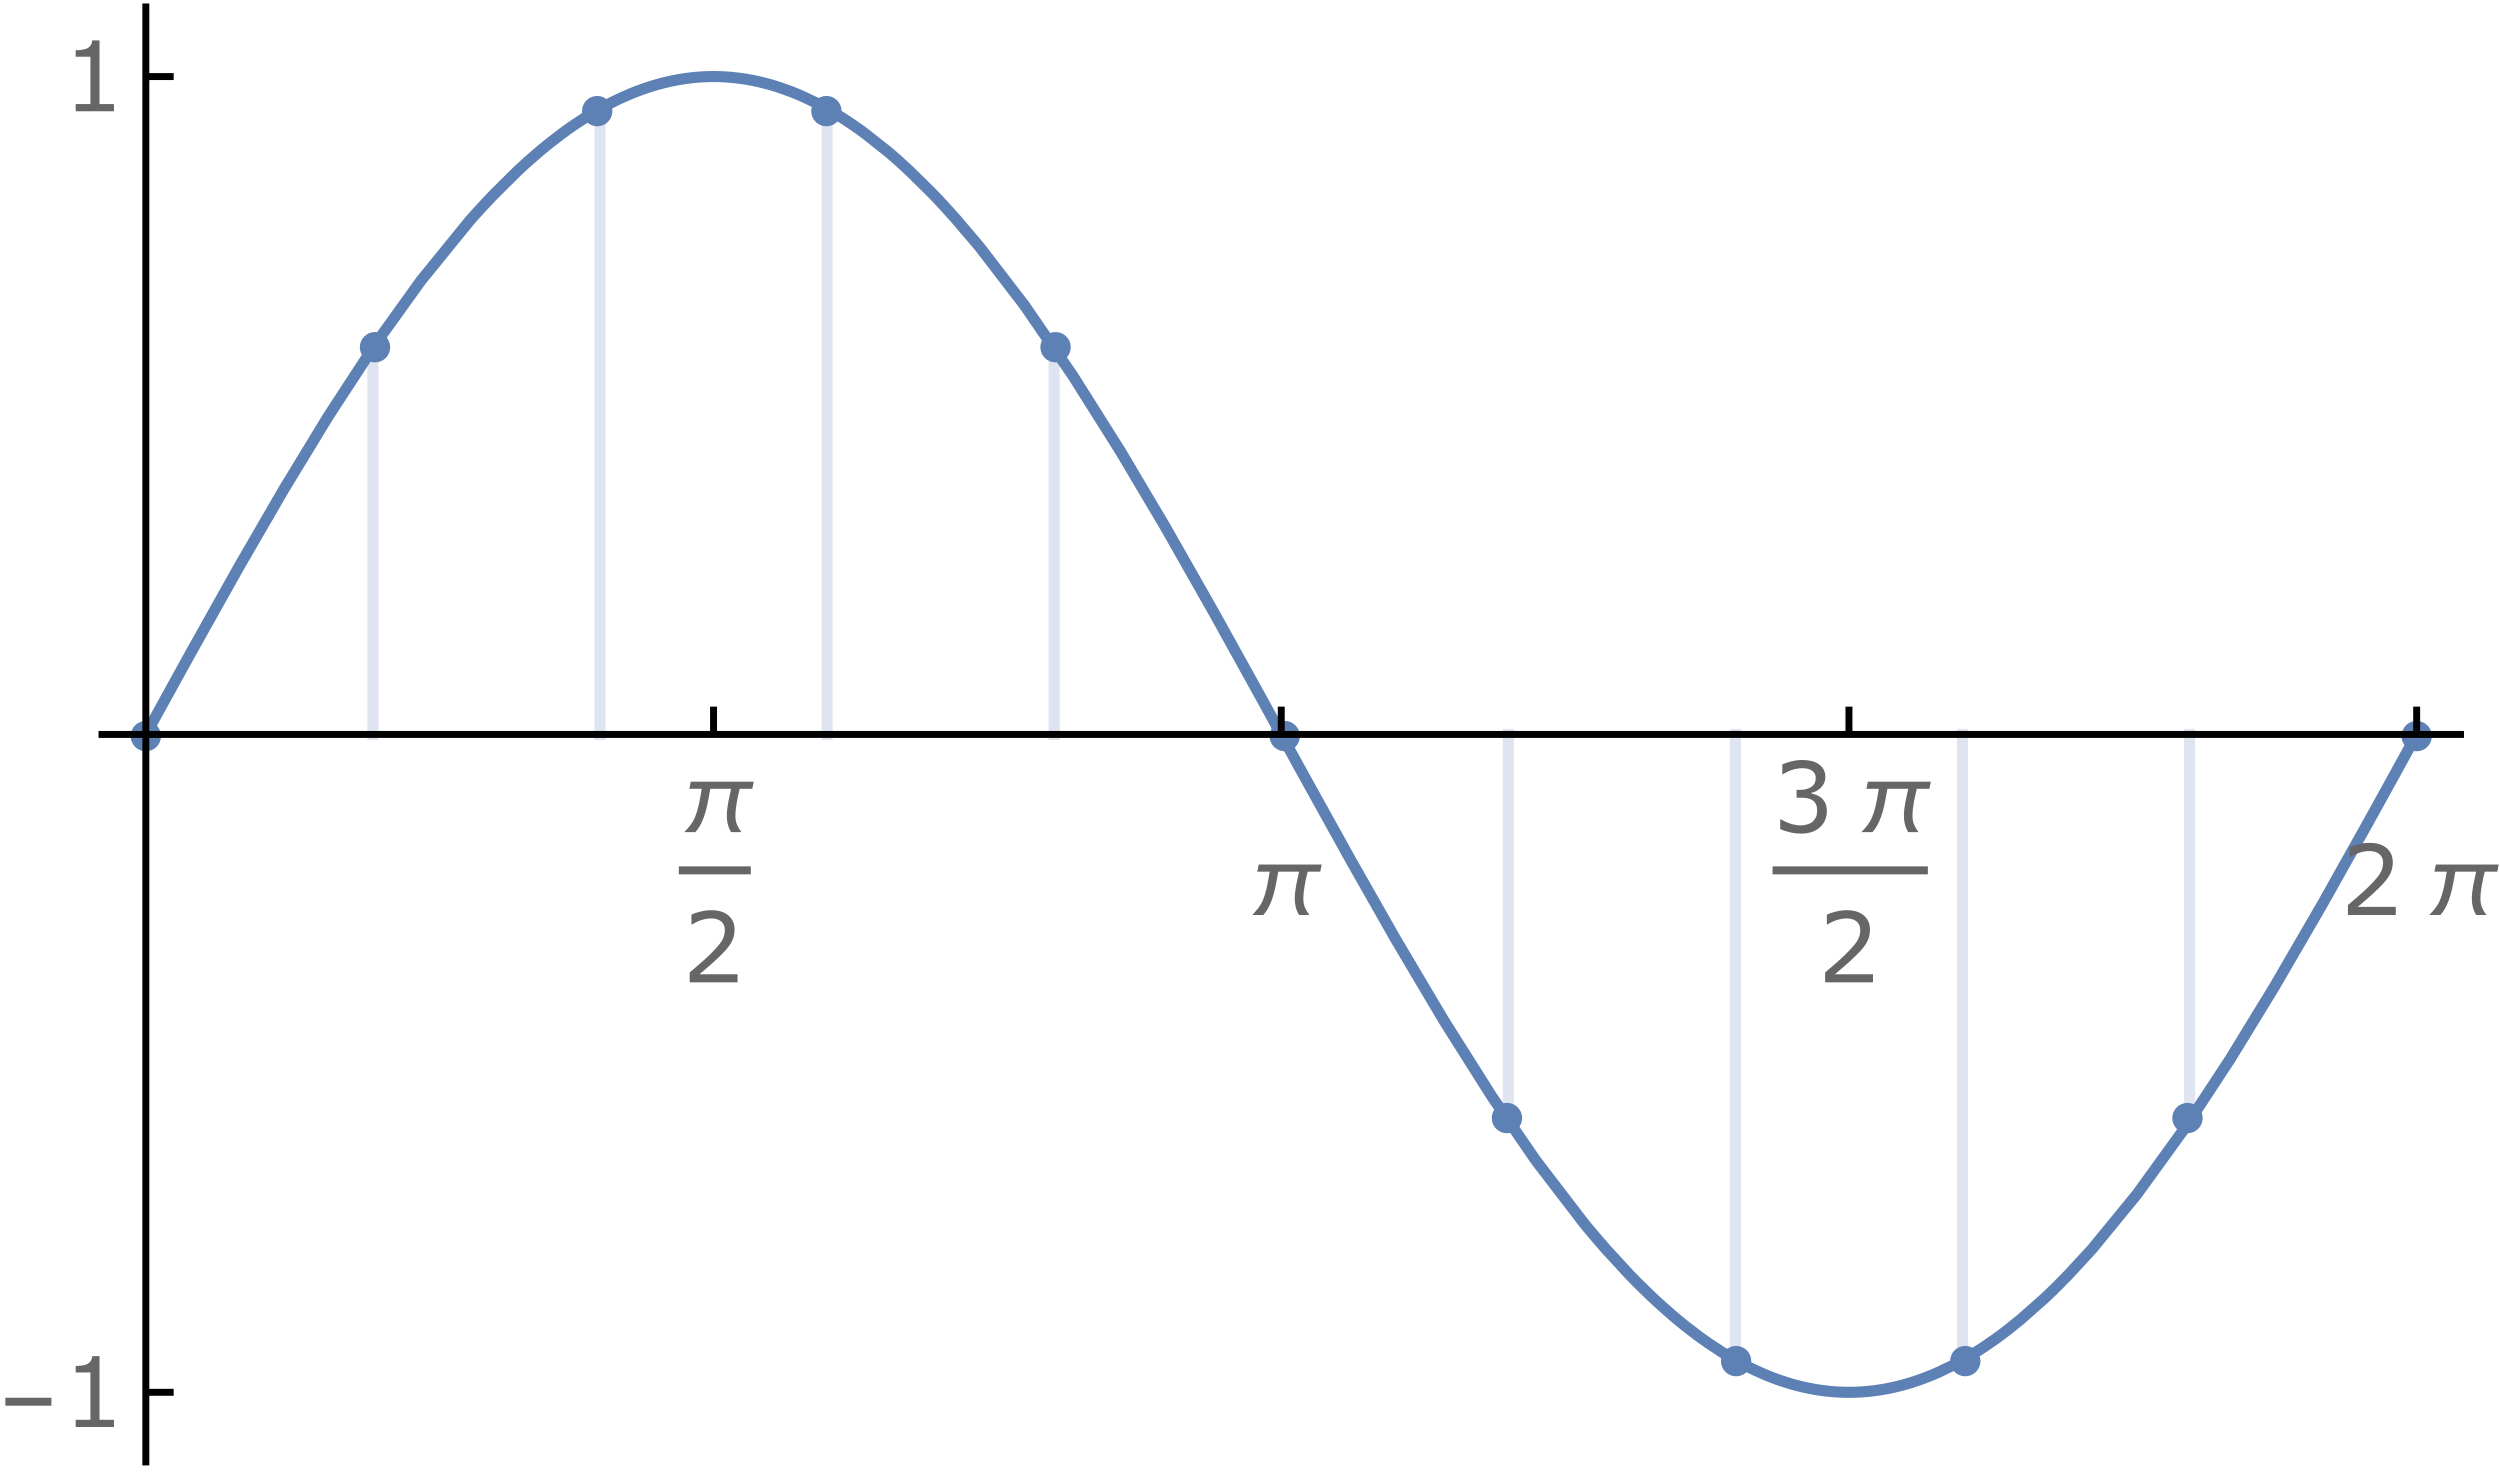 <?xml version="1.0" encoding="UTF-8"?>
<svg xmlns="http://www.w3.org/2000/svg" xmlns:xlink="http://www.w3.org/1999/xlink" width="360pt" height="213pt" viewBox="0 0 360 213" version="1.1">
<defs>
<g>
<symbol overflow="visible" id="glyph0-0">
<path style="stroke:none;" d=""/>
</symbol>
<symbol overflow="visible" id="glyph0-1">
<path style="stroke:none;" d="M 10.82 -7.266 L 10.617 -6.242 L 8.805 -6.242 C 8.727 -5.918 8.652 -5.594 8.574 -5.266 C 8.5 -4.938 8.434 -4.609 8.379 -4.281 C 8.32 -3.953 8.273 -3.621 8.238 -3.289 C 8.203 -2.957 8.184 -2.621 8.184 -2.289 C 8.184 -1.848 8.262 -1.441 8.414 -1.07 C 8.57 -0.699 8.781 -0.344 9.051 0 L 7.566 0 C 7.348 -0.359 7.191 -0.734 7.094 -1.117 C 6.996 -1.504 6.945 -1.906 6.945 -2.324 C 6.945 -2.656 6.965 -2.988 7.004 -3.316 C 7.043 -3.645 7.094 -3.969 7.152 -4.297 C 7.215 -4.621 7.281 -4.945 7.355 -5.27 C 7.43 -5.594 7.5 -5.918 7.566 -6.242 L 4.574 -6.242 C 4.473 -5.723 4.371 -5.18 4.273 -4.617 C 4.172 -4.055 4.047 -3.5 3.895 -2.953 C 3.742 -2.406 3.547 -1.879 3.312 -1.375 C 3.078 -0.867 2.777 -0.41 2.414 0 L 0.82 0 C 0.984 -0.172 1.145 -0.348 1.305 -0.523 C 1.465 -0.699 1.617 -0.883 1.758 -1.074 C 2.023 -1.438 2.238 -1.832 2.402 -2.254 C 2.57 -2.676 2.707 -3.109 2.82 -3.559 C 2.93 -4.008 3.023 -4.457 3.102 -4.91 C 3.176 -5.363 3.254 -5.809 3.336 -6.242 L 1.551 -6.242 L 1.758 -7.266 Z M 10.82 -7.266 "/>
</symbol>
<symbol overflow="visible" id="glyph0-2">
<path style="stroke:none;" d="M 7.402 -3.07 L 0.773 -3.07 L 0.773 -4.219 L 7.402 -4.219 Z M 7.402 -3.07 "/>
</symbol>
<symbol overflow="visible" id="glyph1-0">
<path style="stroke:none;" d=""/>
</symbol>
<symbol overflow="visible" id="glyph1-1">
<path style="stroke:none;" d="M 7.992 0 L 1.102 0 L 1.102 -1.43 C 1.578 -1.84 2.059 -2.25 2.539 -2.66 C 3.02 -3.07 3.469 -3.477 3.883 -3.883 C 4.758 -4.73 5.355 -5.402 5.68 -5.902 C 6.004 -6.402 6.164 -6.941 6.164 -7.52 C 6.164 -8.047 5.992 -8.461 5.645 -8.762 C 5.297 -9.059 4.809 -9.207 4.184 -9.207 C 3.77 -9.207 3.32 -9.137 2.836 -8.988 C 2.352 -8.844 1.883 -8.621 1.422 -8.32 L 1.352 -8.32 L 1.352 -9.754 C 1.676 -9.914 2.109 -10.059 2.648 -10.191 C 3.188 -10.324 3.711 -10.391 4.219 -10.391 C 5.262 -10.391 6.078 -10.141 6.672 -9.637 C 7.266 -9.133 7.562 -8.449 7.562 -7.586 C 7.562 -7.199 7.512 -6.84 7.414 -6.504 C 7.316 -6.168 7.172 -5.852 6.98 -5.551 C 6.801 -5.27 6.594 -4.992 6.355 -4.719 C 6.117 -4.445 5.824 -4.141 5.484 -3.809 C 4.996 -3.328 4.492 -2.867 3.973 -2.418 C 3.453 -1.969 2.969 -1.551 2.516 -1.168 L 7.992 -1.168 Z M 7.992 0 "/>
</symbol>
<symbol overflow="visible" id="glyph1-2">
<path style="stroke:none;" d="M 7.094 -4.902 C 7.312 -4.707 7.496 -4.461 7.637 -4.164 C 7.777 -3.867 7.848 -3.484 7.848 -3.016 C 7.848 -2.551 7.762 -2.125 7.594 -1.734 C 7.426 -1.348 7.188 -1.012 6.883 -0.727 C 6.543 -0.406 6.141 -0.168 5.676 -0.016 C 5.215 0.137 4.707 0.211 4.156 0.211 C 3.59 0.211 3.035 0.145 2.488 0.012 C 1.941 -0.125 1.492 -0.27 1.141 -0.43 L 1.141 -1.859 L 1.242 -1.859 C 1.633 -1.605 2.086 -1.391 2.609 -1.223 C 3.133 -1.055 3.641 -0.969 4.129 -0.969 C 4.414 -0.969 4.723 -1.02 5.047 -1.113 C 5.367 -1.211 5.629 -1.352 5.832 -1.539 C 6.039 -1.738 6.195 -1.961 6.301 -2.203 C 6.402 -2.445 6.453 -2.75 6.453 -3.117 C 6.453 -3.48 6.395 -3.785 6.277 -4.023 C 6.164 -4.262 6 -4.449 5.797 -4.586 C 5.594 -4.727 5.344 -4.824 5.051 -4.879 C 4.758 -4.93 4.445 -4.957 4.109 -4.957 L 3.492 -4.957 L 3.492 -6.09 L 3.973 -6.09 C 4.664 -6.09 5.219 -6.234 5.629 -6.523 C 6.043 -6.812 6.25 -7.238 6.25 -7.793 C 6.25 -8.039 6.195 -8.254 6.09 -8.438 C 5.984 -8.625 5.84 -8.773 5.652 -8.895 C 5.457 -9.012 5.246 -9.094 5.023 -9.141 C 4.801 -9.188 4.547 -9.207 4.266 -9.207 C 3.832 -9.207 3.371 -9.129 2.883 -8.977 C 2.398 -8.82 1.938 -8.602 1.504 -8.32 L 1.438 -8.32 L 1.438 -9.75 C 1.758 -9.906 2.191 -10.055 2.73 -10.188 C 3.27 -10.324 3.793 -10.391 4.301 -10.391 C 4.797 -10.391 5.234 -10.344 5.613 -10.254 C 5.992 -10.164 6.332 -10.016 6.637 -9.816 C 6.965 -9.598 7.215 -9.332 7.383 -9.023 C 7.551 -8.715 7.637 -8.352 7.637 -7.938 C 7.637 -7.371 7.438 -6.879 7.039 -6.457 C 6.641 -6.035 6.168 -5.77 5.625 -5.66 L 5.625 -5.562 C 5.844 -5.527 6.094 -5.453 6.379 -5.336 C 6.66 -5.219 6.898 -5.074 7.094 -4.902 Z M 7.094 -4.902 "/>
</symbol>
<symbol overflow="visible" id="glyph1-3">
<path style="stroke:none;" d="M 7.41 0 L 1.898 0 L 1.898 -1.039 L 4.02 -1.039 L 4.02 -7.859 L 1.898 -7.859 L 1.898 -8.789 C 2.188 -8.789 2.496 -8.816 2.824 -8.863 C 3.152 -8.91 3.398 -8.98 3.57 -9.07 C 3.777 -9.184 3.941 -9.328 4.062 -9.504 C 4.184 -9.68 4.254 -9.918 4.273 -10.211 L 5.332 -10.211 L 5.332 -1.039 L 7.41 -1.039 Z M 7.41 0 "/>
</symbol>
</g>
<clipPath id="clip1">
  <path d="M 13.922 3 L 355.199 3 L 355.199 208 L 13.922 208 Z M 13.922 3 "/>
</clipPath>
</defs>
<g id="surface17">
<g clip-path="url(#clip1)" clip-rule="nonzero">
<path style="fill:none;stroke-width:1.6;stroke-linecap:square;stroke-linejoin:miter;stroke:rgb(36.841%,50.677%,70.979%);stroke-opacity:1;stroke-miterlimit:3.25;" d="M 87 110.758 L 87.102 110.578 L 87.199 110.395 L 87.402 110.027 L 87.801 109.297 L 88.605 107.84 L 90.211 104.922 L 93.418 99.105 L 100.379 86.676 L 106.875 75.457 L 113.246 64.988 L 120.152 54.41 L 126.602 45.43 L 133.59 36.832 L 133.699 36.711 L 133.805 36.59 L 134.02 36.348 L 134.449 35.867 L 135.305 34.922 L 137.023 33.094 L 140.453 29.688 L 140.551 29.594 L 140.652 29.5 L 140.852 29.312 L 141.254 28.945 L 142.051 28.219 L 143.652 26.828 L 143.754 26.746 L 143.852 26.66 L 144.051 26.496 L 144.453 26.164 L 145.254 25.52 L 146.852 24.289 L 146.961 24.207 L 147.07 24.129 L 147.285 23.969 L 147.719 23.656 L 148.586 23.047 L 150.32 21.902 L 150.43 21.836 L 150.539 21.766 L 150.758 21.633 L 151.191 21.367 L 152.059 20.855 L 153.793 19.91 L 153.996 19.809 L 154.195 19.707 L 154.602 19.504 L 155.41 19.121 L 155.613 19.027 L 156.223 18.758 L 157.031 18.418 L 157.133 18.375 L 157.234 18.336 L 157.438 18.254 L 157.84 18.098 L 158.652 17.805 L 158.855 17.734 L 159.055 17.664 L 159.461 17.531 L 160.27 17.281 L 160.371 17.25 L 160.469 17.223 L 160.668 17.164 L 161.066 17.059 L 161.262 17.004 L 161.461 16.953 L 161.859 16.855 L 161.957 16.832 L 162.059 16.809 L 162.254 16.762 L 162.652 16.676 L 163.445 16.516 L 163.547 16.5 L 163.645 16.48 L 163.844 16.445 L 164.242 16.383 L 164.438 16.352 L 164.637 16.32 L 165.035 16.266 L 165.133 16.254 L 165.234 16.242 L 165.43 16.219 L 165.531 16.207 L 165.629 16.195 L 165.828 16.176 L 165.926 16.164 L 166.027 16.156 L 166.227 16.137 L 166.422 16.121 L 166.621 16.105 L 166.73 16.098 L 166.836 16.09 L 166.945 16.082 L 167.055 16.078 L 167.16 16.07 L 167.27 16.062 L 167.484 16.055 L 167.59 16.051 L 167.699 16.047 L 167.805 16.043 L 168.023 16.035 L 168.129 16.031 L 168.238 16.031 L 168.344 16.027 L 169.098 16.027 L 169.207 16.031 L 169.312 16.031 L 169.422 16.035 L 169.531 16.035 L 169.637 16.039 L 169.746 16.043 L 169.852 16.047 L 169.961 16.051 L 170.066 16.055 L 170.176 16.062 L 170.281 16.066 L 170.391 16.074 L 170.5 16.078 L 170.605 16.086 L 170.715 16.094 L 170.93 16.109 L 171.035 16.117 L 171.145 16.125 L 171.359 16.145 L 171.789 16.188 L 172.008 16.211 L 172.652 16.293 L 172.758 16.309 L 172.867 16.32 L 173.082 16.355 L 173.512 16.422 L 173.613 16.438 L 173.715 16.457 L 173.914 16.492 L 174.316 16.566 L 174.52 16.605 L 174.719 16.648 L 175.121 16.734 L 175.223 16.758 L 175.32 16.781 L 175.523 16.828 L 175.926 16.926 L 176.727 17.137 L 176.828 17.164 L 176.93 17.195 L 177.129 17.25 L 177.531 17.371 L 178.336 17.629 L 179.945 18.207 L 180.051 18.25 L 180.16 18.293 L 180.379 18.383 L 180.816 18.559 L 181.688 18.938 L 183.43 19.77 L 183.539 19.824 L 183.645 19.879 L 183.863 19.992 L 184.301 20.223 L 185.172 20.703 L 186.914 21.738 L 187.02 21.805 L 187.129 21.871 L 187.34 22.008 L 187.77 22.281 L 188.625 22.852 L 190.336 24.059 L 193.758 26.754 L 193.855 26.836 L 193.957 26.922 L 194.156 27.09 L 194.555 27.434 L 195.352 28.133 L 196.945 29.594 L 200.137 32.738 L 200.246 32.852 L 200.355 32.961 L 200.57 33.188 L 201.004 33.641 L 201.867 34.566 L 203.598 36.48 L 207.059 40.551 L 213.52 48.969 L 220.52 59.152 L 227.391 70.062 L 233.805 80.883 L 240.754 93.121 L 247.246 104.836 L 253.605 116.41 L 260.512 128.867 L 266.953 140.207 L 273.934 151.984 L 280.785 162.828 L 287.18 172.133 L 294.113 181.176 L 294.215 181.297 L 294.316 181.422 L 294.516 181.664 L 294.922 182.152 L 295.73 183.109 L 297.348 184.977 L 300.586 188.492 L 300.781 188.695 L 300.98 188.902 L 301.379 189.309 L 302.172 190.105 L 303.758 191.645 L 303.953 191.832 L 304.152 192.02 L 304.551 192.387 L 305.344 193.109 L 306.93 194.5 L 307.035 194.59 L 307.145 194.68 L 307.359 194.863 L 307.789 195.219 L 308.648 195.918 L 310.371 197.242 L 310.477 197.324 L 310.586 197.402 L 311.23 197.871 L 312.09 198.473 L 313.812 199.609 L 313.914 199.672 L 314.012 199.734 L 314.215 199.859 L 314.613 200.105 L 315.418 200.582 L 317.023 201.465 L 317.125 201.52 L 317.223 201.57 L 317.426 201.676 L 317.828 201.879 L 318.629 202.266 L 320.234 202.98 L 320.344 203.023 L 320.453 203.07 L 320.672 203.156 L 321.105 203.328 L 321.977 203.652 L 322.195 203.73 L 322.41 203.805 L 322.848 203.949 L 323.715 204.223 L 324.152 204.348 L 324.586 204.469 L 325.023 204.578 L 325.457 204.688 L 325.566 204.711 L 325.676 204.738 L 325.895 204.785 L 326.328 204.879 L 327.199 205.047 L 327.301 205.062 L 327.402 205.082 L 327.605 205.113 L 328.012 205.18 L 328.113 205.191 L 328.215 205.207 L 328.418 205.234 L 328.824 205.285 L 329.332 205.344 L 329.434 205.352 L 329.637 205.371 L 329.738 205.383 L 330.246 205.422 L 330.449 205.434 L 330.652 205.449 L 330.957 205.461 L 331.059 205.469 L 331.262 205.477 L 331.363 205.477 L 331.566 205.484 L 331.668 205.484 L 331.77 205.488 L 331.871 205.488 L 331.973 205.492 L 332.48 205.492 L 332.582 205.488 L 332.785 205.488 L 332.988 205.48 L 333.09 205.48 L 333.699 205.457 L 333.801 205.449 L 333.898 205.445 L 334.098 205.434 L 334.199 205.426 L 334.297 205.418 L 334.496 205.402 L 334.598 205.395 L 334.695 205.387 L 334.895 205.371 L 335.293 205.328 L 335.395 205.32 L 335.492 205.309 L 335.691 205.285 L 336.09 205.234 L 336.191 205.219 L 336.289 205.207 L 336.488 205.18 L 336.887 205.117 L 336.988 205.102 L 337.086 205.082 L 337.285 205.051 L 337.684 204.977 L 337.785 204.957 L 337.883 204.938 L 338.082 204.898 L 338.48 204.812 L 338.582 204.793 L 338.68 204.77 L 339.277 204.629 L 340.074 204.422 L 340.184 204.395 L 340.289 204.363 L 340.508 204.301 L 340.938 204.176 L 341.801 203.902 L 341.91 203.863 L 342.02 203.828 L 342.234 203.754 L 342.668 203.602 L 343.531 203.273 L 343.641 203.234 L 343.746 203.191 L 343.965 203.102 L 344.395 202.926 L 345.262 202.547 L 346.988 201.719 L 347.191 201.617 L 347.391 201.512 L 347.797 201.297 L 348.602 200.855 L 350.215 199.902 L 350.418 199.777 L 350.617 199.652 L 351.02 199.395 L 351.828 198.867 L 353.441 197.746 L 353.66 197.59 L 353.879 197.43 L 354.316 197.105 L 355.191 196.438 L 356.938 195.031 L 360.434 191.938 L 360.543 191.836 L 360.648 191.734 L 360.863 191.531 L 361.293 191.121 L 362.152 190.281 L 363.867 188.543 L 367.301 184.809 L 373.703 176.996 L 380.648 167.398 L 387.133 157.523 L 393.488 147.137 L 400.383 135.266 L 406.816 123.793 L 407.043 123.387 L 407.266 122.98 L 407.715 122.172 L 408.613 120.547 L 410.41 117.289 L 410.52 117.086 L 410.859 116.477 L 411.305 115.66 L 412.203 114.027 L 412.316 113.824 L 412.43 113.617 L 412.652 113.211 L 413.102 112.395 L 413.215 112.188 L 413.328 111.984 L 413.551 111.574 L 413.777 111.168 L 413.887 110.965 L 414 110.758 " transform="matrix(1,0,0,1,-66,-5)"/>
</g>
<path style=" stroke:none;fill-rule:evenodd;fill:rgb(36.841%,50.677%,70.979%);fill-opacity:0.2;" d="M 22.602 105.301 C 22.602 104.957 22.465 104.625 22.219 104.379 C 21.977 104.137 21.645 104 21.301 104 C 20.957 104 20.625 104.137 20.379 104.379 C 20.137 104.625 20 104.957 20 105.301 C 20 105.645 20.137 105.977 20.379 106.219 C 20.625 106.465 20.957 106.602 21.301 106.602 C 21.645 106.602 21.977 106.465 22.219 106.219 C 22.465 105.977 22.602 105.645 22.602 105.301 Z M 22.602 105.301 "/>
<path style="fill:none;stroke-width:1.6;stroke-linecap:square;stroke-linejoin:miter;stroke:rgb(36.841%,50.677%,70.979%);stroke-opacity:0.2;stroke-miterlimit:3.25;" d="M 283.199 166.441 L 283.199 110.758 " transform="matrix(1,0,0,1,-66,-5)"/>
<path style="fill:none;stroke-width:1.6;stroke-linecap:square;stroke-linejoin:miter;stroke:rgb(36.841%,50.677%,70.979%);stroke-opacity:0.2;stroke-miterlimit:3.25;" d="M 315.898 200.855 L 315.898 110.758 " transform="matrix(1,0,0,1,-66,-5)"/>
<path style="fill:none;stroke-width:1.6;stroke-linecap:square;stroke-linejoin:miter;stroke:rgb(36.841%,50.677%,70.979%);stroke-opacity:0.2;stroke-miterlimit:3.25;" d="M 348.602 200.855 L 348.602 110.758 " transform="matrix(1,0,0,1,-66,-5)"/>
<path style="fill:none;stroke-width:1.6;stroke-linecap:square;stroke-linejoin:miter;stroke:rgb(36.841%,50.677%,70.979%);stroke-opacity:0.2;stroke-miterlimit:3.25;" d="M 381.301 166.441 L 381.301 110.758 " transform="matrix(1,0,0,1,-66,-5)"/>
<path style="fill:none;stroke-width:1.6;stroke-linecap:square;stroke-linejoin:miter;stroke:rgb(36.841%,50.677%,70.979%);stroke-opacity:0.2;stroke-miterlimit:3.25;" d="M 414 110.758 L 414 110.758 " transform="matrix(1,0,0,1,-66,-5)"/>
<path style="fill:none;stroke-width:1.6;stroke-linecap:square;stroke-linejoin:miter;stroke:rgb(36.841%,50.677%,70.979%);stroke-opacity:0.2;stroke-miterlimit:3.25;" d="M 119.699 55.078 L 119.699 110.758 " transform="matrix(1,0,0,1,-66,-5)"/>
<path style="fill:none;stroke-width:1.6;stroke-linecap:square;stroke-linejoin:miter;stroke:rgb(36.841%,50.677%,70.979%);stroke-opacity:0.2;stroke-miterlimit:3.25;" d="M 152.398 20.664 L 152.398 110.758 " transform="matrix(1,0,0,1,-66,-5)"/>
<path style="fill:none;stroke-width:1.6;stroke-linecap:square;stroke-linejoin:miter;stroke:rgb(36.841%,50.677%,70.979%);stroke-opacity:0.2;stroke-miterlimit:3.25;" d="M 185.102 20.664 L 185.102 110.758 " transform="matrix(1,0,0,1,-66,-5)"/>
<path style="fill:none;stroke-width:1.6;stroke-linecap:square;stroke-linejoin:miter;stroke:rgb(36.841%,50.677%,70.979%);stroke-opacity:0.2;stroke-miterlimit:3.25;" d="M 217.801 55.078 L 217.801 110.758 " transform="matrix(1,0,0,1,-66,-5)"/>
<path style="fill:none;stroke-width:1.6;stroke-linecap:square;stroke-linejoin:miter;stroke:rgb(36.841%,50.677%,70.979%);stroke-opacity:0.2;stroke-miterlimit:3.25;" d="M 250.5 110.758 L 250.5 110.758 " transform="matrix(1,0,0,1,-66,-5)"/>
<path style=" stroke:none;fill-rule:evenodd;fill:rgb(36.841%,50.677%,70.979%);fill-opacity:1;" d="M 23.188 106 C 23.188 105.422 22.957 104.863 22.547 104.453 C 22.137 104.043 21.578 103.812 21 103.812 C 20.422 103.812 19.863 104.043 19.453 104.453 C 19.043 104.863 18.812 105.422 18.812 106 C 18.812 106.578 19.043 107.137 19.453 107.547 C 19.863 107.957 20.422 108.188 21 108.188 C 21.578 108.188 22.137 107.957 22.547 107.547 C 22.957 107.137 23.188 106.578 23.188 106 Z M 23.188 106 "/>
<path style=" stroke:none;fill-rule:evenodd;fill:rgb(36.841%,50.677%,70.979%);fill-opacity:1;" d="M 56.188 50 C 56.188 49.422 55.957 48.863 55.547 48.453 C 55.137 48.043 54.578 47.812 54 47.812 C 53.422 47.812 52.863 48.043 52.453 48.453 C 52.043 48.863 51.812 49.422 51.812 50 C 51.812 50.578 52.043 51.137 52.453 51.547 C 52.863 51.957 53.422 52.188 54 52.188 C 54.578 52.188 55.137 51.957 55.547 51.547 C 55.957 51.137 56.188 50.578 56.188 50 Z M 56.188 50 "/>
<path style=" stroke:none;fill-rule:evenodd;fill:rgb(36.841%,50.677%,70.979%);fill-opacity:1;" d="M 88.188 16 C 88.188 15.422 87.957 14.863 87.547 14.453 C 87.137 14.043 86.578 13.812 86 13.812 C 85.422 13.812 84.863 14.043 84.453 14.453 C 84.043 14.863 83.812 15.422 83.812 16 C 83.812 16.578 84.043 17.137 84.453 17.547 C 84.863 17.957 85.422 18.188 86 18.188 C 86.578 18.188 87.137 17.957 87.547 17.547 C 87.957 17.137 88.188 16.578 88.188 16 Z M 88.188 16 "/>
<path style=" stroke:none;fill-rule:evenodd;fill:rgb(36.841%,50.677%,70.979%);fill-opacity:1;" d="M 121.188 16 C 121.188 15.422 120.957 14.863 120.547 14.453 C 120.137 14.043 119.578 13.812 119 13.812 C 118.422 13.812 117.863 14.043 117.453 14.453 C 117.043 14.863 116.812 15.422 116.812 16 C 116.812 16.578 117.043 17.137 117.453 17.547 C 117.863 17.957 118.422 18.188 119 18.188 C 119.578 18.188 120.137 17.957 120.547 17.547 C 120.957 17.137 121.188 16.578 121.188 16 Z M 121.188 16 "/>
<path style=" stroke:none;fill-rule:evenodd;fill:rgb(36.841%,50.677%,70.979%);fill-opacity:1;" d="M 154.188 50 C 154.188 49.422 153.957 48.863 153.547 48.453 C 153.137 48.043 152.578 47.812 152 47.812 C 151.422 47.812 150.863 48.043 150.453 48.453 C 150.043 48.863 149.812 49.422 149.812 50 C 149.812 50.578 150.043 51.137 150.453 51.547 C 150.863 51.957 151.422 52.188 152 52.188 C 152.578 52.188 153.137 51.957 153.547 51.547 C 153.957 51.137 154.188 50.578 154.188 50 Z M 154.188 50 "/>
<path style=" stroke:none;fill-rule:evenodd;fill:rgb(36.841%,50.677%,70.979%);fill-opacity:1;" d="M 187.188 106 C 187.188 105.422 186.957 104.863 186.547 104.453 C 186.137 104.043 185.578 103.812 185 103.812 C 184.422 103.812 183.863 104.043 183.453 104.453 C 183.043 104.863 182.812 105.422 182.812 106 C 182.812 106.578 183.043 107.137 183.453 107.547 C 183.863 107.957 184.422 108.188 185 108.188 C 185.578 108.188 186.137 107.957 186.547 107.547 C 186.957 107.137 187.188 106.578 187.188 106 Z M 187.188 106 "/>
<path style=" stroke:none;fill-rule:evenodd;fill:rgb(36.841%,50.677%,70.979%);fill-opacity:1;" d="M 219.188 161 C 219.188 160.422 218.957 159.863 218.547 159.453 C 218.137 159.043 217.578 158.812 217 158.812 C 216.422 158.812 215.863 159.043 215.453 159.453 C 215.043 159.863 214.812 160.422 214.812 161 C 214.812 161.578 215.043 162.137 215.453 162.547 C 215.863 162.957 216.422 163.188 217 163.188 C 217.578 163.188 218.137 162.957 218.547 162.547 C 218.957 162.137 219.188 161.578 219.188 161 Z M 219.188 161 "/>
<path style=" stroke:none;fill-rule:evenodd;fill:rgb(36.841%,50.677%,70.979%);fill-opacity:1;" d="M 252.188 196 C 252.188 195.422 251.957 194.863 251.547 194.453 C 251.137 194.043 250.578 193.812 250 193.812 C 249.422 193.812 248.863 194.043 248.453 194.453 C 248.043 194.863 247.812 195.422 247.812 196 C 247.812 196.578 248.043 197.137 248.453 197.547 C 248.863 197.957 249.422 198.188 250 198.188 C 250.578 198.188 251.137 197.957 251.547 197.547 C 251.957 197.137 252.188 196.578 252.188 196 Z M 252.188 196 "/>
<path style=" stroke:none;fill-rule:evenodd;fill:rgb(36.841%,50.677%,70.979%);fill-opacity:1;" d="M 285.188 196 C 285.188 195.422 284.957 194.863 284.547 194.453 C 284.137 194.043 283.578 193.812 283 193.812 C 282.422 193.812 281.863 194.043 281.453 194.453 C 281.043 194.863 280.812 195.422 280.812 196 C 280.812 196.578 281.043 197.137 281.453 197.547 C 281.863 197.957 282.422 198.188 283 198.188 C 283.578 198.188 284.137 197.957 284.547 197.547 C 284.957 197.137 285.188 196.578 285.188 196 Z M 285.188 196 "/>
<path style=" stroke:none;fill-rule:evenodd;fill:rgb(36.841%,50.677%,70.979%);fill-opacity:1;" d="M 317.188 161 C 317.188 160.422 316.957 159.863 316.547 159.453 C 316.137 159.043 315.578 158.812 315 158.812 C 314.422 158.812 313.863 159.043 313.453 159.453 C 313.043 159.863 312.812 160.422 312.812 161 C 312.812 161.578 313.043 162.137 313.453 162.547 C 313.863 162.957 314.422 163.188 315 163.188 C 315.578 163.188 316.137 162.957 316.547 162.547 C 316.957 162.137 317.188 161.578 317.188 161 Z M 317.188 161 "/>
<path style=" stroke:none;fill-rule:evenodd;fill:rgb(36.841%,50.677%,70.979%);fill-opacity:1;" d="M 350.188 106 C 350.188 105.422 349.957 104.863 349.547 104.453 C 349.137 104.043 348.578 103.812 348 103.812 C 347.422 103.812 346.863 104.043 346.453 104.453 C 346.043 104.863 345.812 105.422 345.812 106 C 345.812 106.578 346.043 107.137 346.453 107.547 C 346.863 107.957 347.422 108.188 348 108.188 C 348.578 108.188 349.137 107.957 349.547 107.547 C 349.957 107.137 350.188 106.578 350.188 106 Z M 350.188 106 "/>
<path style="fill:none;stroke-width:1;stroke-linecap:butt;stroke-linejoin:miter;stroke:rgb(0%,0%,0%);stroke-opacity:1;stroke-miterlimit:3.25;" d="M 168.75 110.758 L 168.75 106.754 " transform="matrix(1,0,0,1,-66,-5)"/>
<path style=" stroke:none;fill-rule:evenodd;fill:rgb(39.999%,39.999%,39.999%);fill-opacity:1;" d="M 101.113 124.758 L 97.75 124.758 L 97.75 125.906 L 108.113 125.906 L 108.113 124.758 Z M 101.113 124.758 "/>
<g style="fill:rgb(39.999%,39.999%,39.999%);fill-opacity:1;">
  <use xlink:href="#glyph0-1" x="97.716" y="119.829"/>
</g>
<g style="fill:rgb(39.999%,39.999%,39.999%);fill-opacity:1;">
  <use xlink:href="#glyph1-1" x="98.216" y="141.459"/>
</g>
<path style="fill:none;stroke-width:1;stroke-linecap:butt;stroke-linejoin:miter;stroke:rgb(0%,0%,0%);stroke-opacity:1;stroke-miterlimit:3.25;" d="M 250.5 110.758 L 250.5 106.754 " transform="matrix(1,0,0,1,-66,-5)"/>
<g style="fill:rgb(39.999%,39.999%,39.999%);fill-opacity:1;">
  <use xlink:href="#glyph0-1" x="179.5" y="131.759"/>
</g>
<path style="fill:none;stroke-width:1;stroke-linecap:butt;stroke-linejoin:miter;stroke:rgb(0%,0%,0%);stroke-opacity:1;stroke-miterlimit:3.25;" d="M 332.25 110.758 L 332.25 106.754 " transform="matrix(1,0,0,1,-66,-5)"/>
<path style=" stroke:none;fill-rule:evenodd;fill:rgb(39.999%,39.999%,39.999%);fill-opacity:1;" d="M 258.613 124.758 L 255.25 124.758 L 255.25 125.906 L 277.613 125.906 L 277.613 124.758 Z M 258.613 124.758 "/>
<g style="fill:rgb(39.999%,39.999%,39.999%);fill-opacity:1;">
  <use xlink:href="#glyph1-2" x="255.216" y="119.829"/>
</g>
<g style="fill:rgb(39.999%,39.999%,39.999%);fill-opacity:1;">
  <use xlink:href="#glyph0-1" x="267.216" y="119.829"/>
</g>
<g style="fill:rgb(39.999%,39.999%,39.999%);fill-opacity:1;">
  <use xlink:href="#glyph1-1" x="261.716" y="141.459"/>
</g>
<path style="fill:none;stroke-width:1;stroke-linecap:butt;stroke-linejoin:miter;stroke:rgb(0%,0%,0%);stroke-opacity:1;stroke-miterlimit:3.25;" d="M 414 110.758 L 414 106.754 " transform="matrix(1,0,0,1,-66,-5)"/>
<g style="fill:rgb(39.999%,39.999%,39.999%);fill-opacity:1;">
  <use xlink:href="#glyph1-1" x="337" y="131.759"/>
</g>
<g style="fill:rgb(39.999%,39.999%,39.999%);fill-opacity:1;">
  <use xlink:href="#glyph0-1" x="349" y="131.759"/>
</g>
<path style="fill:none;stroke-width:1;stroke-linecap:butt;stroke-linejoin:miter;stroke:rgb(0%,0%,0%);stroke-opacity:1;stroke-miterlimit:3.25;" d="M 80.188 110.758 L 420.812 110.758 " transform="matrix(1,0,0,1,-66,-5)"/>
<path style="fill:none;stroke-width:1;stroke-linecap:butt;stroke-linejoin:miter;stroke:rgb(0%,0%,0%);stroke-opacity:1;stroke-miterlimit:3.25;" d="M 87 205.492 L 91.008 205.492 " transform="matrix(1,0,0,1,-66,-5)"/>
<g style="fill:rgb(39.999%,39.999%,39.999%);fill-opacity:1;">
  <use xlink:href="#glyph0-2" x="0" y="205.492"/>
</g>
<g style="fill:rgb(39.999%,39.999%,39.999%);fill-opacity:1;">
  <use xlink:href="#glyph1-3" x="9" y="205.492"/>
</g>
<path style="fill:none;stroke-width:1;stroke-linecap:butt;stroke-linejoin:miter;stroke:rgb(0%,0%,0%);stroke-opacity:1;stroke-miterlimit:3.25;" d="M 87 16.027 L 91.008 16.027 " transform="matrix(1,0,0,1,-66,-5)"/>
<g style="fill:rgb(39.999%,39.999%,39.999%);fill-opacity:1;">
  <use xlink:href="#glyph1-3" x="9" y="16.026"/>
</g>
<path style="fill:none;stroke-width:1;stroke-linecap:butt;stroke-linejoin:miter;stroke:rgb(0%,0%,0%);stroke-opacity:1;stroke-miterlimit:3.25;" d="M 87 216.02 L 87 5.5 " transform="matrix(1,0,0,1,-66,-5)"/>
</g>
</svg>
